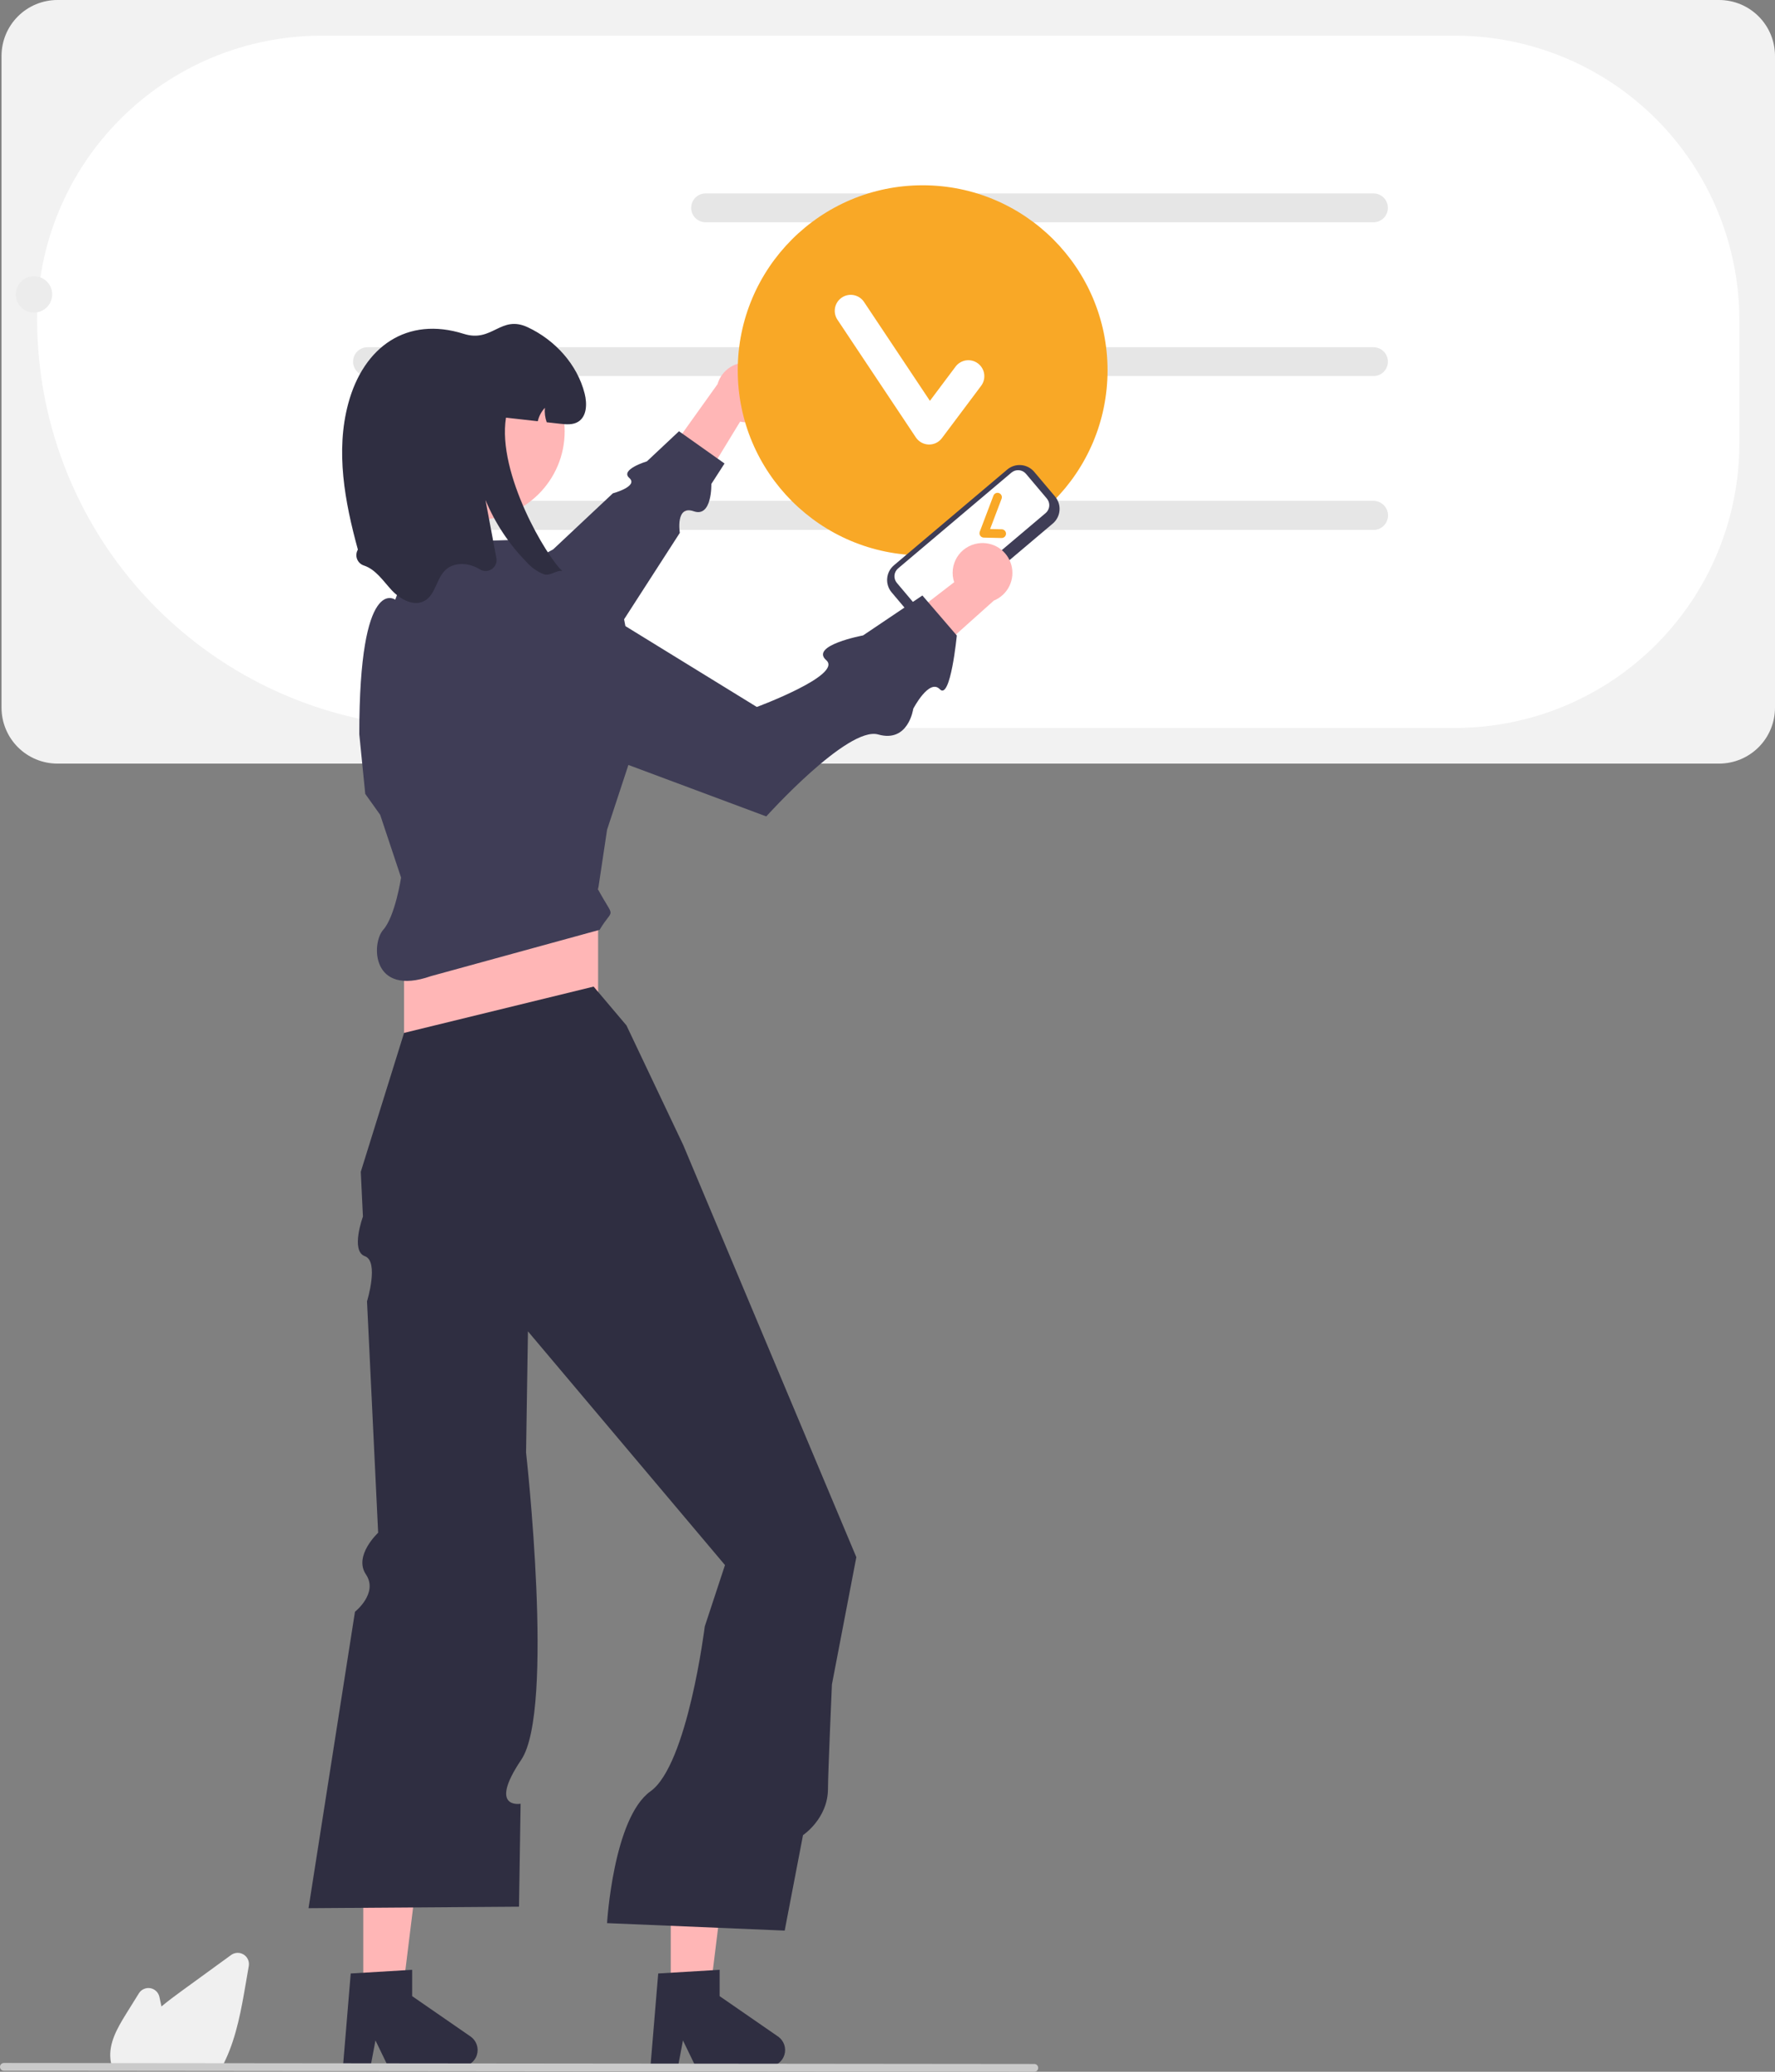 <svg width="450" height="525" viewBox="0 0 450 525" fill="none" xmlns="http://www.w3.org/2000/svg">
<rect x="0" y="0" width="450" height="525" fill="#808080" stroke="none"/>
<g clip-path="url(#clip0_195_300)">
<path d="M14.544 193.501H435.841C439.595 193.497 443.194 192.003 445.848 189.348C448.503 186.693 449.996 183.093 450 179.339V14.162C449.996 10.408 448.503 6.808 445.848 4.153C443.194 1.498 439.595 0.004 435.841 0H14.544C10.79 0.004 7.192 1.498 4.537 4.153C1.883 6.808 0.39 10.408 0.385 14.162V179.339C0.39 183.093 1.883 186.693 4.537 189.348C7.192 192.003 10.79 193.497 14.544 193.501Z" fill="#F2F2F2"/>
<path d="M112.8 184.468H368.967C388.056 184.447 406.357 176.852 419.855 163.351C433.353 149.85 440.946 131.544 440.968 112.45V81.059C440.946 61.965 433.353 43.659 419.855 30.158C406.357 16.656 388.056 9.061 368.967 9.04H81.416C62.327 9.061 44.026 16.656 30.528 30.158C17.03 43.659 9.437 61.965 9.416 81.059C9.447 108.475 20.349 134.76 39.731 154.146C59.112 173.533 85.391 184.437 112.8 184.468Z" fill="white"/>
<path d="M178.881 56.324H348.21C349.178 56.324 350.107 55.94 350.792 55.255C351.477 54.57 351.862 53.641 351.862 52.672C351.862 51.703 351.477 50.774 350.792 50.089C350.107 49.404 349.178 49.019 348.21 49.019H178.881C177.912 49.019 176.984 49.404 176.299 50.089C175.614 50.774 175.229 51.703 175.229 52.672C175.229 53.641 175.614 54.57 176.299 55.255C176.984 55.94 177.912 56.324 178.881 56.324Z" fill="#E6E6E6"/>
<path d="M93.163 95.294H348.21C349.178 95.294 350.107 94.909 350.792 94.224C351.477 93.539 351.862 92.61 351.862 91.641C351.862 90.673 351.477 89.744 350.792 89.059C350.107 88.374 349.178 87.989 348.21 87.989H93.163C92.195 87.989 91.266 88.374 90.581 89.059C89.897 89.744 89.512 90.673 89.512 91.641C89.512 92.61 89.897 93.539 90.581 94.224C91.266 94.909 92.195 95.294 93.163 95.294Z" fill="#E6E6E6"/>
<path d="M93.163 134.263H348.21C349.178 134.263 350.107 133.879 350.792 133.194C351.477 132.509 351.862 131.58 351.862 130.611C351.862 129.642 351.477 128.713 350.792 128.028C350.107 127.343 349.178 126.958 348.21 126.958H93.163C92.195 126.958 91.266 127.343 90.581 128.028C89.897 128.713 89.512 129.642 89.512 130.611C89.512 131.58 89.897 132.509 90.581 133.194C91.266 133.879 92.195 134.263 93.163 134.263Z" fill="#E6E6E6"/>
<path d="M93.163 134.263H348.21C349.178 134.263 350.107 133.879 350.792 133.194C351.477 132.509 351.862 131.58 351.862 130.611C351.862 129.642 351.477 128.713 350.792 128.028C350.107 127.343 349.178 126.958 348.21 126.958H93.163C92.195 126.958 91.266 127.343 90.581 128.028C89.897 128.713 89.512 129.642 89.512 130.611C89.512 131.58 89.897 132.509 90.581 133.194C91.266 133.879 92.195 134.263 93.163 134.263Z" fill="#E6E6E6"/>
<path d="M196.749 99.767C196.709 100.867 196.427 101.945 195.925 102.924C195.423 103.904 194.712 104.762 193.843 105.437C192.974 106.112 191.967 106.589 190.894 106.832C189.82 107.076 188.707 107.082 187.631 106.849L173.705 129.7L167.778 117.12L181.911 97.349C182.422 95.567 183.57 94.035 185.135 93.043C186.7 92.051 188.575 91.667 190.404 91.966C192.233 92.263 193.889 93.222 195.058 94.66C196.228 96.098 196.83 97.915 196.749 99.767Z" fill="#FFB6B6"/>
<path d="M92.246 165.256L140.236 139.218L155.374 125.013C155.374 125.013 161.954 123.251 159.532 121.11C157.11 118.97 164.012 116.906 164.012 116.906L172.139 109.28L183.686 117.453L180.344 122.634C180.344 122.634 180.574 131.212 175.876 129.562C171.178 127.911 172.352 135.025 172.352 135.025L144.311 178.503L92.246 165.256Z" fill="#3F3D56"/>
<path d="M233.909 140.725C208.021 140.725 187.034 119.733 187.034 93.838C187.034 67.943 208.021 46.951 233.909 46.951C259.798 46.951 280.785 67.943 280.785 93.838C280.785 119.733 259.798 140.725 233.909 140.725Z" fill="#F9A826"/>
<path d="M92.097 506.771H101.844L106.482 469.167H92.097V506.771Z" fill="#FFB6B6"/>
<path d="M86.953 523.662H93.942L95.19 517.061L98.385 523.662H116.924C117.812 523.662 118.678 523.378 119.394 522.851C120.109 522.325 120.638 521.583 120.902 520.734C121.167 519.886 121.153 518.975 120.864 518.135C120.574 517.294 120.023 516.569 119.292 516.064L104.488 505.837V499.164L88.916 500.093L86.953 523.662Z" fill="#2F2E41"/>
<path d="M170.051 506.771H179.798L184.436 469.167H170.051V506.771Z" fill="#FFB6B6"/>
<path d="M164.906 523.662H171.896L173.144 517.061L176.339 523.662H194.877C195.766 523.662 196.631 523.378 197.347 522.851C198.063 522.325 198.592 521.583 198.856 520.734C199.121 519.886 199.107 518.975 198.817 518.135C198.527 517.294 197.977 516.569 197.245 516.064L182.441 505.837V499.164L166.87 500.093L164.906 523.662Z" fill="#2F2E41"/>
<path d="M102.439 222.38H151.633V278.399H102.439V222.38Z" fill="#FFB6B6"/>
<path d="M150.498 250.011L158.823 259.852L173.203 290.133L209.436 376.364L217.099 394.601L210.911 426.84C210.911 426.84 209.909 449.552 209.909 453.27C209.909 460.84 203.579 465.035 203.579 465.035L198.935 489.228L153.903 487.336C153.903 487.336 155.475 460.668 164.906 453.941C174.338 447.214 178.673 412.156 178.673 412.156L183.798 396.601L133.847 337.375L133.525 358.077L133.369 368.098C133.369 368.098 140.684 433.272 132.157 445.921C123.63 458.569 131.983 457.081 131.983 457.081L131.577 483.172L78.22 483.551L89.992 408.434C89.992 408.434 95.969 403.713 92.771 398.968C89.573 394.223 95.87 388.411 95.87 388.411L93.046 329.769C93.046 329.769 96.173 319.64 92.494 318.323C88.816 317.007 92.011 308.296 92.011 308.296L91.465 296.946L102.439 261.745L150.498 250.011Z" fill="#2F2E41"/>
<path d="M101.682 222.38L96.384 206.482L92.6 201.183L91.086 186.043C91.086 145.164 100.202 151.971 100.202 151.971L105.466 137.594L129.685 136.837L145.2 151.599L158.066 156.141L163.104 182.326L153.903 210.268L151.633 225.408C155.964 233.406 155.598 229.623 152.011 235.628L109.25 247.361C94.114 252.661 94.114 239.034 97.149 235.628C100.184 232.221 101.682 222.38 101.682 222.38Z" fill="#3F3D56"/>
<path d="M120.704 131.755C108.305 131.755 98.253 121.701 98.253 109.298C98.253 96.895 108.305 86.841 120.704 86.841C133.104 86.841 143.156 96.895 143.156 109.298C143.156 121.701 133.104 131.755 120.704 131.755Z" fill="#FFB6B6"/>
<path d="M90.731 139.274C90.519 139.631 90.391 140.032 90.356 140.445C90.32 140.859 90.378 141.275 90.526 141.663C90.674 142.05 90.907 142.4 91.208 142.685C91.51 142.97 91.872 143.184 92.267 143.309C95.279 144.309 97.133 147.223 99.298 149.555C101.455 151.879 104.929 153.809 107.684 152.227C110.431 150.652 110.62 146.633 112.921 144.452C115.161 142.333 118.885 142.59 121.519 144.203L121.597 144.251C122.052 144.548 122.583 144.704 123.126 144.702C123.669 144.699 124.199 144.538 124.651 144.237C125.103 143.937 125.457 143.51 125.669 143.01C125.881 142.511 125.942 141.96 125.845 141.426C124.922 136.517 123.999 131.608 123.078 126.7C125.5 132.537 129.017 137.856 133.439 142.371C134.657 143.777 136.2 144.863 137.934 145.535C139.508 146.035 141.037 144.407 142.566 144.702C138.767 141.379 125.991 120.076 128.277 105.837C130.964 106.14 133.651 106.443 136.337 106.745C136.628 105.474 137.25 104.301 138.139 103.346C138.03 104.584 138.187 105.831 138.6 107.003C139.72 107.132 140.848 107.253 141.968 107.381C143.527 107.555 145.223 107.707 146.562 106.889C148.795 105.527 148.863 102.302 148.227 99.758C146.365 92.362 140.719 86.177 133.81 82.937C126.9 79.705 124.856 86.904 117.576 84.603C103.196 80.061 92.176 87.828 88.294 102.241C85.032 114.331 87.401 127.162 90.731 139.274Z" fill="#2F2E41"/>
<path d="M28.575 524.151H56.066L56.184 523.936C56.536 523.299 56.875 522.623 57.192 521.929C60.024 515.865 61.221 508.929 62.277 502.81L63.072 498.198C63.169 497.639 63.096 497.065 62.864 496.548C62.632 496.031 62.251 495.594 61.77 495.295C61.288 494.996 60.729 494.847 60.162 494.868C59.596 494.889 59.049 495.078 58.591 495.412C54.413 498.453 50.233 501.491 46.052 504.526C44.469 505.678 42.661 507.012 40.929 508.453C40.762 507.641 40.587 506.827 40.412 506.024C40.292 505.47 40.009 504.964 39.599 504.572C39.19 504.18 38.673 503.918 38.114 503.822C37.555 503.725 36.98 503.798 36.463 504.03C35.945 504.262 35.509 504.643 35.209 505.124L31.993 510.294C29.647 514.068 27.576 517.788 27.998 521.8C27.996 521.849 28 521.898 28.009 521.946C28.094 522.605 28.25 523.252 28.476 523.877L28.575 524.151Z" fill="#F0F0F0"/>
<path d="M0.981 524.745L262.222 525C262.482 524.999 262.732 524.894 262.916 524.709C263.1 524.524 263.203 524.274 263.203 524.013C263.203 523.753 263.1 523.502 262.916 523.318C262.732 523.133 262.482 523.028 262.222 523.027L0.981 522.772C0.721 522.774 0.471 522.878 0.287 523.063C0.103 523.248 -0 523.498 -0 523.759C-0 524.02 0.103 524.27 0.287 524.455C0.471 524.64 0.721 524.744 0.981 524.745Z" fill="#CACACA"/>
<path d="M238.17 156.944L266.906 132.671C267.888 131.84 268.5 130.652 268.608 129.37C268.716 128.087 268.311 126.814 267.482 125.83L262.193 119.566C261.362 118.583 260.175 117.971 258.893 117.863C257.611 117.754 256.338 118.159 255.354 118.989L226.618 143.262C225.636 144.093 225.024 145.28 224.916 146.563C224.808 147.846 225.213 149.119 226.042 150.103L231.331 156.367C232.162 157.35 233.349 157.962 234.631 158.07C235.913 158.178 237.186 157.773 238.17 156.944Z" fill="#3F3D56"/>
<path d="M265.398 126.335C265.845 126.865 266.063 127.551 266.005 128.242C265.946 128.934 265.616 129.573 265.087 130.022L236.352 154.294C235.822 154.741 235.136 154.959 234.445 154.901C233.754 154.843 233.114 154.513 232.666 153.983L227.377 147.719C226.93 147.189 226.712 146.503 226.77 145.812C226.829 145.121 227.159 144.481 227.688 144.033L256.423 119.76C256.954 119.313 257.639 119.095 258.33 119.153C259.021 119.211 259.661 119.541 260.109 120.071L265.398 126.335Z" fill="white"/>
<path d="M248.528 135.771C248.628 135.91 248.759 136.025 248.91 136.105C249.062 136.185 249.23 136.229 249.402 136.233L253.917 136.337C254.062 136.34 254.206 136.315 254.341 136.262C254.477 136.21 254.6 136.131 254.705 136.031C254.81 135.931 254.894 135.811 254.953 135.678C255.011 135.545 255.043 135.402 255.047 135.257C255.05 135.112 255.025 134.968 254.972 134.832C254.92 134.697 254.841 134.573 254.741 134.469C254.641 134.364 254.521 134.279 254.388 134.221C254.255 134.162 254.112 134.13 253.967 134.127L251.014 134.059L253.923 126.382C254.026 126.108 254.016 125.804 253.895 125.538C253.775 125.271 253.554 125.063 253.28 124.959C253.006 124.856 252.703 124.865 252.436 124.984C252.169 125.104 251.961 125.325 251.856 125.599L248.394 134.736C248.331 134.902 248.309 135.08 248.33 135.255C248.35 135.431 248.412 135.599 248.511 135.746L248.528 135.771Z" fill="#F9A826"/>
<path d="M247.949 137.7C246.86 137.86 245.819 138.257 244.9 138.863C243.981 139.468 243.206 140.268 242.63 141.206C242.053 142.144 241.689 143.197 241.564 144.291C241.438 145.384 241.553 146.493 241.902 147.537L220.707 163.868L233.853 168.393L251.965 152.191C253.68 151.489 255.078 150.182 255.894 148.517C256.71 146.853 256.887 144.947 256.392 143.161C255.897 141.375 254.764 139.833 253.208 138.826C251.652 137.819 249.781 137.419 247.949 137.7Z" fill="#FFB6B6"/>
<path d="M137.6 145.775L191.868 179.149C191.868 179.149 213.748 171.051 209.472 167.303C205.196 163.554 218.808 161.02 218.808 161.02L233.846 150.9L242.573 161.044C242.573 161.044 240.983 177.521 238.277 174.668C235.572 171.815 231.528 179.609 231.528 179.609C231.528 179.609 230.333 188.311 222.632 186.121C214.931 183.931 194.266 206.886 194.266 206.886L127.479 181.971L137.6 145.775Z" fill="#3F3D56"/>
<path d="M235.557 112.646C236.187 112.646 236.807 112.499 237.37 112.218C237.932 111.936 238.422 111.528 238.799 111.024L248.738 97.769C249.057 97.343 249.29 96.858 249.422 96.343C249.554 95.827 249.583 95.29 249.508 94.763C249.433 94.236 249.254 93.729 248.983 93.271C248.712 92.813 248.353 92.413 247.928 92.094C247.068 91.449 245.987 91.172 244.923 91.324C244.396 91.399 243.889 91.578 243.431 91.849C242.974 92.12 242.574 92.479 242.254 92.905L235.752 101.576L219.051 76.519C218.455 75.625 217.528 75.004 216.474 74.793C215.42 74.582 214.326 74.799 213.431 75.395C212.537 75.991 211.916 76.919 211.705 77.973C211.495 79.027 211.711 80.122 212.307 81.016L232.185 110.841C232.545 111.38 233.028 111.825 233.596 112.139C234.163 112.453 234.797 112.626 235.445 112.644C235.482 112.645 235.52 112.646 235.557 112.646Z" fill="white"/>
<path d="M8.616 79.208C11.165 79.208 13.232 77.147 13.232 74.604C13.232 72.061 11.165 70 8.616 70C6.067 70 4 72.061 4 74.604C4 77.147 6.067 79.208 8.616 79.208Z" fill="#ECECEC"/>
</g>
<defs>
<clipPath id="clip0_195_300">
<rect width="450" height="525" fill="white" transform="matrix(-1 0 0 1 450 0)"/>
</clipPath>
</defs>
</svg>

